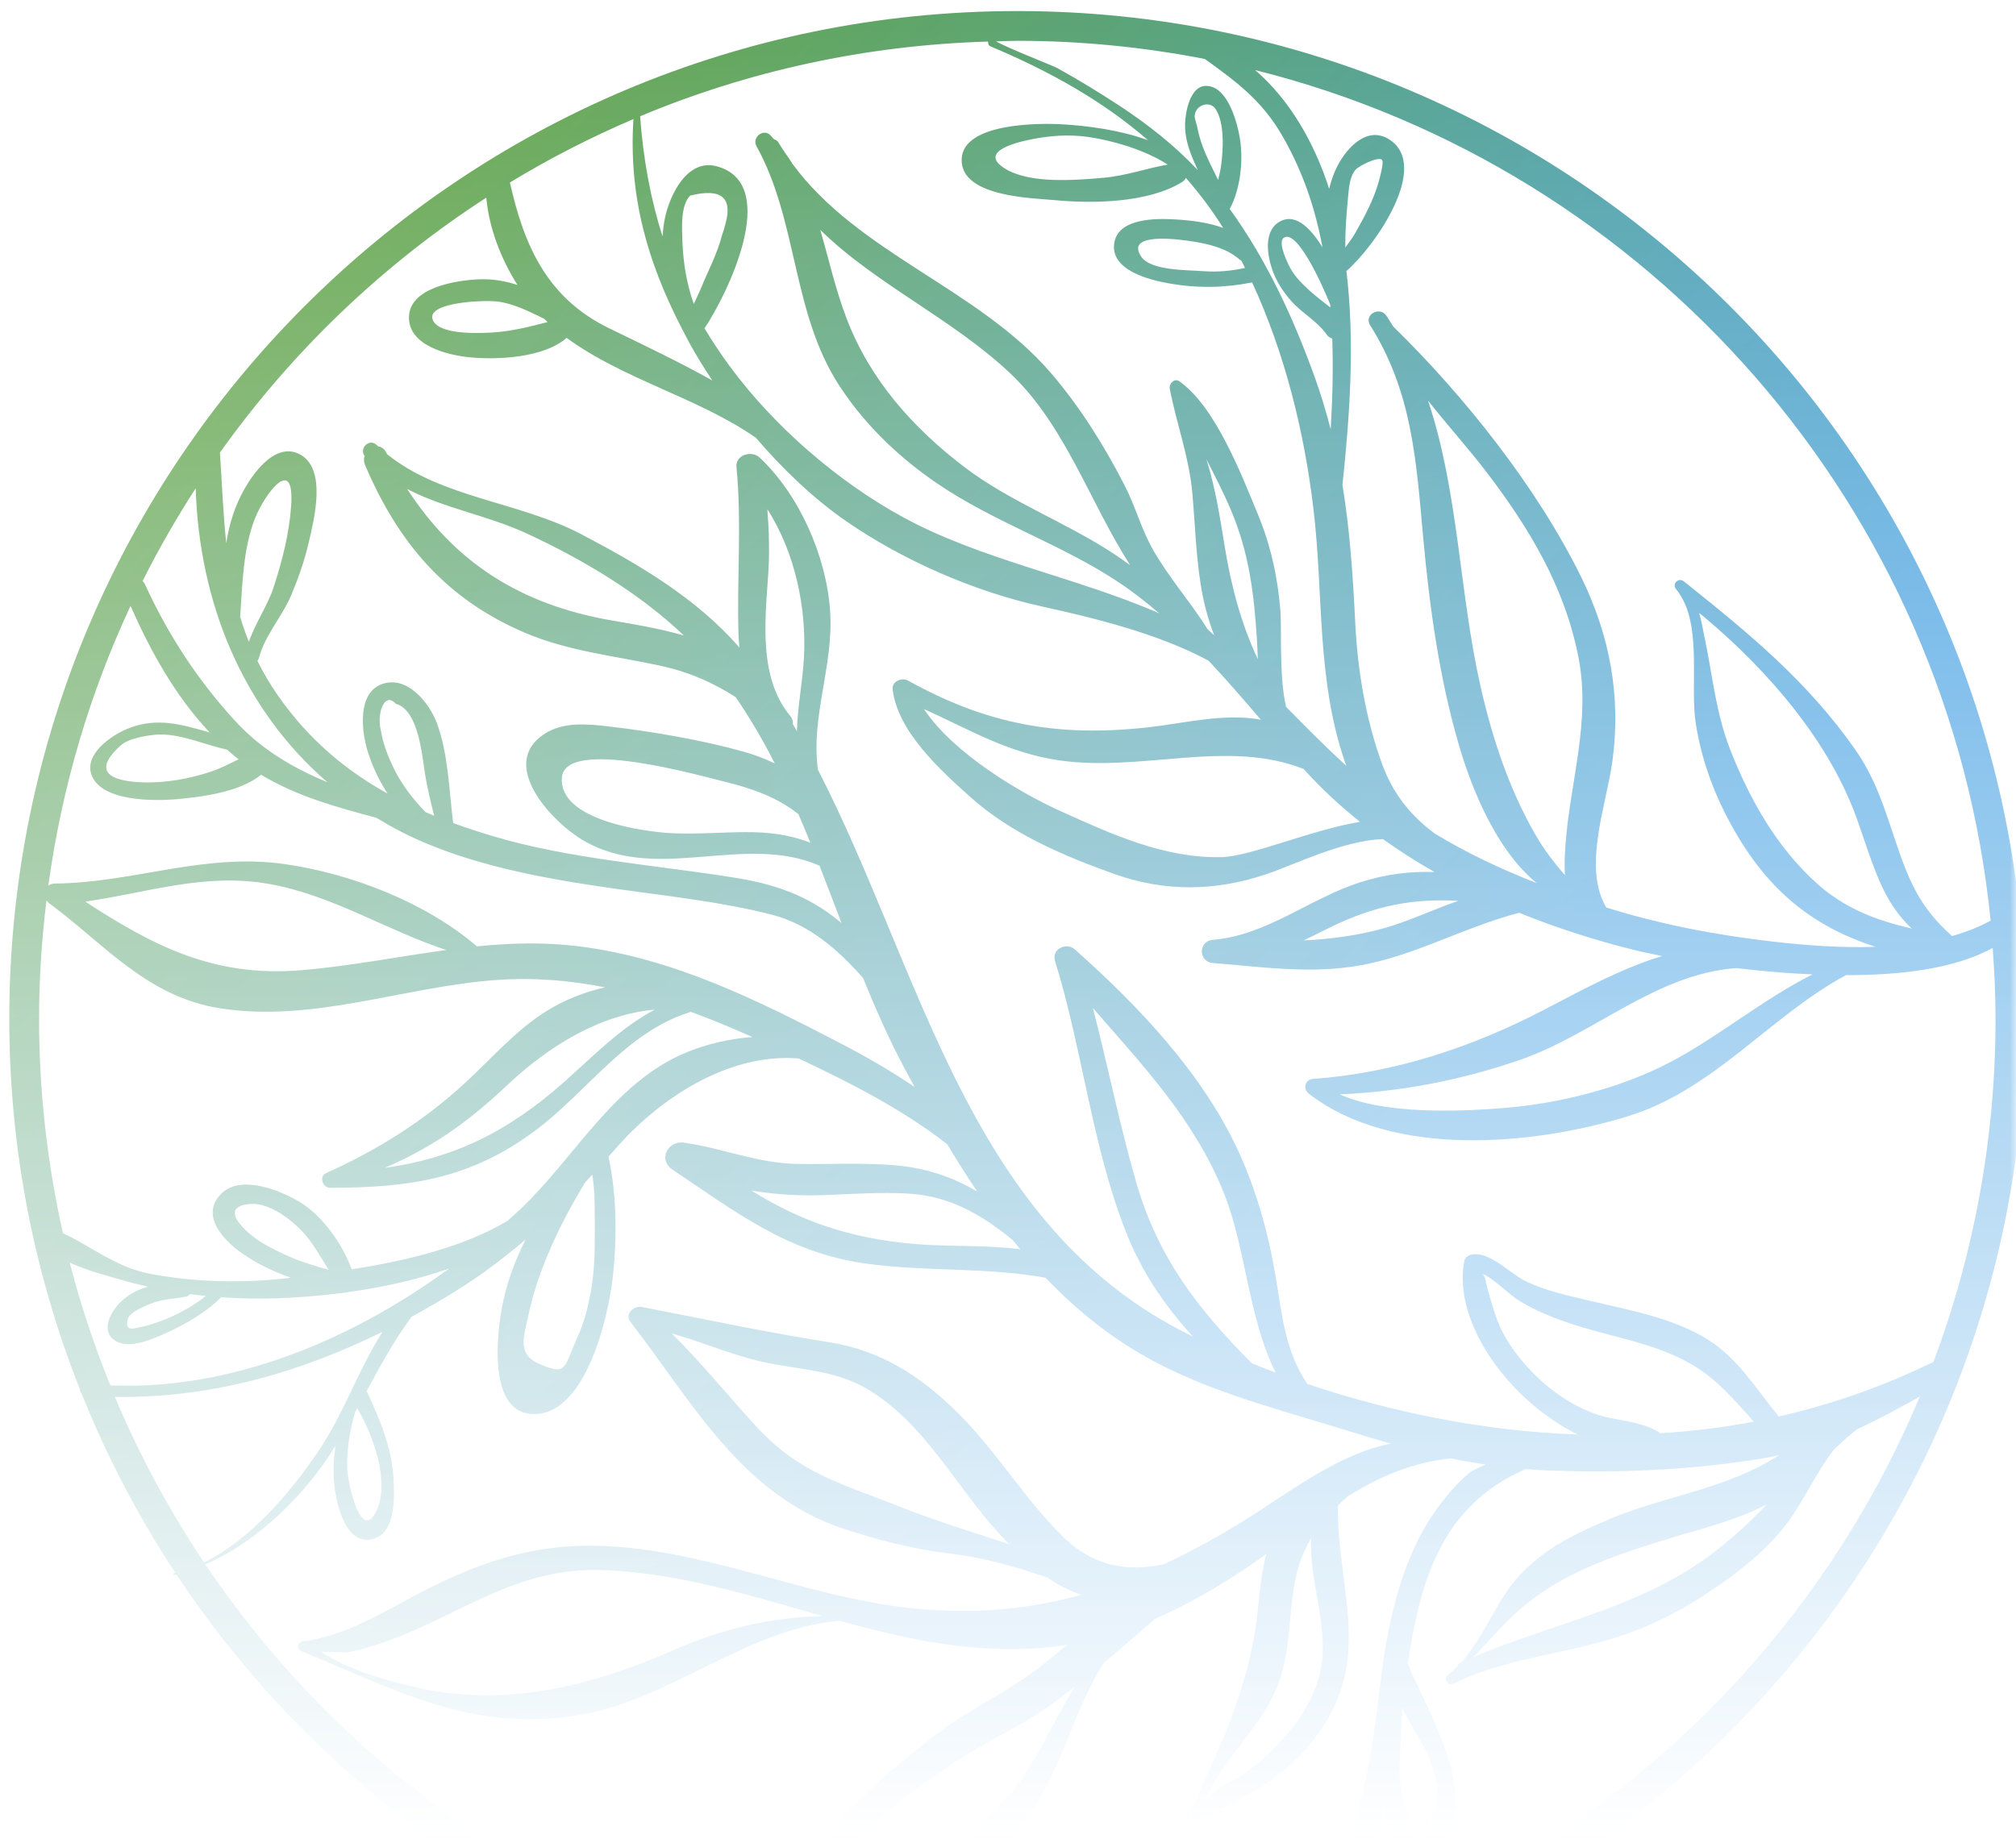 <svg width="160" height="146" viewBox="0 0 160 146" fill="none" xmlns="http://www.w3.org/2000/svg">
<g clip-path="url(#clip0_1049_68228)">
<mask id="mask0_1049_68228" style="mask-type:alpha" maskUnits="userSpaceOnUse" x="-20" y="-14" width="180" height="160">
<rect x="-20" y="-14" width="180" height="160" fill="url(#paint0_linear_1049_68228)"/>
</mask>
<g mask="url(#mask0_1049_68228)">
<path d="M54.278 50.449C52.305 49.876 50.271 49.548 48.593 49.26C41.27 48.002 36.079 44.618 32.316 38.818C35.272 40.365 38.726 40.916 41.841 42.364C46.189 44.385 50.709 47.047 54.278 50.449ZM153.452 108.11C149.425 110.069 145.349 111.496 141.172 112.443C139.408 110.301 137.979 107.878 135.569 106.357C132.785 104.601 129.263 103.996 126.115 103.244C124.412 102.837 122.637 102.462 121.047 101.688C119.888 101.124 118.341 99.427 116.929 99.569C116.623 99.6 116.274 99.777 116.21 100.115C115.273 105.146 119.955 111.292 125.205 113.869C125.142 113.866 125.081 113.867 125.019 113.864C118.122 113.619 110.689 112.198 103.759 109.86C102.014 107.293 101.77 104.514 101.236 101.316C100.657 97.856 99.693 94.395 98.201 91.209C95.33 85.072 90.296 79.813 85.306 75.365C84.64 74.772 83.438 75.334 83.732 76.282C85.91 83.314 86.635 90.775 89.309 97.662C90.622 101.045 92.449 103.639 94.659 106.09C94.283 105.902 93.905 105.714 93.536 105.521C76.709 96.648 73.095 77.001 64.914 61.099C64.333 56.806 66.195 52.821 65.878 48.438C65.568 44.144 63.451 39.291 60.282 36.317C59.663 35.736 58.355 36.097 58.45 37.075C58.879 41.514 58.478 45.83 58.61 50.294C58.621 50.666 58.647 51.037 58.686 51.404C55.266 47.466 50.644 44.769 46.073 42.378C41.217 39.837 35.016 39.524 30.721 36.054C30.699 36.01 30.674 35.969 30.652 35.925C30.496 35.618 30.266 35.475 30.025 35.439C29.987 35.402 29.945 35.372 29.906 35.335C29.314 34.761 28.489 35.575 28.937 36.199C28.871 36.415 28.864 36.657 28.971 36.908C31.584 43.046 35.357 47.545 41.667 50.232C45.025 51.662 48.67 52.056 52.21 52.802C54.592 53.304 56.516 54.141 58.389 55.341C59.541 57.026 60.566 58.784 61.488 60.6C60.71 60.226 59.874 59.908 58.971 59.656C55.642 58.728 51.733 58.063 48.293 57.664C46.596 57.467 44.68 57.283 43.178 58.278C39.55 60.68 43.747 65.22 46.293 66.714C52.145 70.148 59.062 66.1 65.04 68.72C65.633 70.236 66.21 71.761 66.791 73.283C64.625 71.449 62.186 70.308 58.51 69.707C52.068 68.654 45.295 68.224 39.045 66.355C37.991 66.04 36.967 65.7 35.965 65.335C35.643 62.746 35.578 59.866 34.683 57.429C34.089 55.815 32.303 53.544 30.263 54.325C28.366 55.05 28.697 58.018 29.145 59.519C29.525 60.79 30.073 61.936 30.758 62.996C27.42 61.145 24.495 58.694 22.073 55.237C21.428 54.316 20.893 53.391 20.43 52.46C20.481 52.4 20.523 52.327 20.548 52.23C21.009 50.449 22.406 48.927 23.116 47.237C23.685 45.881 24.169 44.506 24.499 43.072C24.908 41.295 26.006 37.136 23.727 36.03C21.867 35.127 20.176 37.461 19.413 38.793C18.622 40.176 18.185 41.629 17.954 43.12C17.71 40.79 17.618 38.398 17.455 35.928C23.155 27.918 30.332 21.041 38.597 15.687C38.803 18.055 39.738 20.524 41.072 22.625C40.123 22.312 39.123 22.124 37.953 22.177C36.227 22.255 32.538 22.808 32.459 25.127C32.378 27.474 35.615 28.208 37.346 28.37C39.456 28.566 43.13 28.427 44.973 26.821C49.446 30.105 55.337 31.546 59.902 34.69C59.925 34.705 59.947 34.713 59.969 34.727C62.161 37.286 64.627 39.624 67.134 41.357C71.68 44.499 77.347 46.971 82.733 48.152C86.651 49.012 91.915 50.277 95.925 52.452C97.346 53.967 98.709 55.54 100.068 57.133C97.175 56.589 93.999 57.414 91.138 57.734C83.91 58.543 78.301 57.49 72.06 54.023C71.576 53.755 70.771 54.082 70.845 54.721C71.231 58.089 74.706 61.207 77.059 63.31C80.27 66.18 84.402 67.939 88.43 69.376C92.445 70.808 96.405 70.754 100.419 69.423C102.645 68.683 106.618 66.694 109.762 66.612C111.072 67.546 112.434 68.42 113.845 69.222C111.978 69.162 110.091 69.357 107.942 70.042C103.992 71.3 100.517 74.259 96.27 74.603C95.087 74.699 95.085 76.35 96.27 76.447C100.165 76.762 104.035 77.33 107.936 76.637C112.333 75.854 116.268 73.566 120.57 72.46C123.526 73.658 126.552 74.622 129.526 75.368C130.311 75.564 131.113 75.73 131.912 75.895C128.765 76.85 125.868 78.422 122.608 80.126C116.886 83.116 110.678 85.18 104.213 85.647C103.546 85.695 103.397 86.45 103.892 86.833C110.548 91.969 121.722 90.914 129.177 88.617C136.058 86.497 140.409 80.706 146.502 77.408C150.448 77.415 154.976 77.004 158.15 75.247C158.284 77.109 158.376 78.982 158.376 80.878C158.376 90.461 156.628 99.635 153.452 108.11ZM140.241 119.411C138.827 120.886 137.328 122.269 135.655 123.504C129.976 127.696 123.263 128.848 116.934 131.542C118.13 130.316 119.222 128.989 120.519 127.847C123.787 124.972 127.693 123.633 131.806 122.335C134.566 121.464 137.643 120.782 140.241 119.411ZM131.75 113.778C131.704 113.725 131.648 113.679 131.584 113.642C129.991 112.727 128.228 112.824 126.517 112.206C123.646 111.172 120.929 108.695 119.423 106.072C118.812 105.009 118.493 103.81 118.151 102.647C117.852 101.627 117.918 101.089 117.459 101.099C118.118 101.084 119.722 102.72 120.426 103.162C122.545 104.496 124.951 105.22 127.366 105.86C130.216 106.616 133.062 107.293 135.445 109.099C136.809 110.133 138.004 111.528 139.192 112.855C136.752 113.317 134.275 113.621 131.75 113.778ZM101.503 155.683C105.097 152.826 107.949 148.909 109.34 144.921C109.53 144.374 109.697 143.814 109.852 143.246C110.133 146.002 110.997 148.169 113.254 146.992C118.565 144.222 113.147 135.63 111.727 132.07C112.703 125.579 114.351 119.545 121.081 116.619C121.543 116.654 122.005 116.691 122.474 116.711C128.338 116.962 134.197 116.714 139.996 115.756C140.417 115.687 140.807 115.593 141.208 115.508C140.605 115.889 139.992 116.244 139.367 116.555C135.702 118.376 131.512 118.996 127.756 120.585C125.023 121.742 122.638 122.876 120.598 125.054C118.81 126.962 117.765 129.981 115.986 131.957C115.961 131.969 115.937 131.978 115.914 131.989C115.792 132.045 115.696 132.182 115.65 132.306C115.426 132.526 115.199 132.741 114.949 132.924C114.518 133.237 114.882 133.889 115.37 133.646C118.701 131.994 122.68 131.449 126.252 130.552C129.833 129.653 132.645 128.375 135.749 126.302C137.958 124.827 139.951 123.273 141.618 121.196C143.022 119.445 144.08 116.958 145.558 115.061C146.149 114.496 146.754 113.947 147.401 113.449C149.07 112.686 150.685 111.807 152.368 110.861C143.255 132.605 124.527 149.306 101.503 155.683ZM105.639 148.298C104.293 149.243 102.897 150.084 101.354 150.705C100.295 151.132 99.205 151.491 98.081 151.69C97.472 151.797 96.754 151.983 96.133 151.894C95.784 151.94 95.473 151.834 95.201 151.575C94.374 151.372 94.395 151.097 95.263 150.751C96.238 149.736 98.277 149.246 99.535 148.848C101.628 148.185 103.885 147.603 106.112 147.499C105.961 147.768 105.806 148.035 105.639 148.298ZM111.24 135.577L111.248 135.527C112.615 138.249 114.883 140.871 113.771 143.987C112.249 148.252 111.101 142.092 111.08 141.009C111.047 139.256 111.233 137.485 111.268 135.729C111.269 135.672 111.251 135.628 111.24 135.577ZM85.309 133.896C83.568 136.648 82.278 139.876 80.289 142.267C75.968 147.461 69.912 148.961 63.946 151.077C65.048 149.541 66.02 147.834 67.302 146.558C69.878 143.997 72.733 141.94 75.727 139.913C78.082 138.32 80.723 137.205 83.053 135.579C83.814 135.049 84.565 134.483 85.309 133.896ZM65.28 128.282C61.166 128.388 57.202 129.327 53.439 130.995C47.148 133.785 40.231 135.538 33.294 134.005C30.811 133.457 27.699 132.593 25.498 131.134C26.158 131.127 26.817 131.133 27.474 131.171C28.102 131.101 28.896 130.872 29.481 130.694C35.99 128.725 40.512 124.374 47.829 124.633C53.823 124.845 59.539 126.658 65.28 128.282ZM80.082 122.571C77.111 121.612 74.136 120.686 71.208 119.525C66.727 117.747 63.402 116.929 60.012 113.224C57.751 110.755 55.675 108.189 53.313 105.849C55.694 106.516 58.015 107.534 60.403 108.081C63.23 108.726 66.233 108.725 68.799 110.244C73.399 112.966 75.799 117.938 79.299 121.742C79.554 122.02 79.816 122.297 80.082 122.571ZM104.838 132.434C104.342 135.053 102.721 137.169 100.895 139.023C100.007 139.925 99.056 140.583 98.008 141.261C97.369 141.522 96.786 141.879 96.26 142.333C95.189 143.105 95.052 143.159 95.845 142.496C97.311 139.266 100.427 136.855 101.592 133.257C102.27 131.17 102.313 129.059 102.56 126.887C102.789 124.872 103.295 123.374 104.061 122.095C103.874 125.405 105.467 129.103 104.838 132.434ZM99.347 108.219C95.092 103.938 91.889 99.831 90.155 93.793C88.85 89.246 87.92 84.599 86.737 80.017C90.7 84.591 94.765 88.824 97.136 94.709C98.871 99.015 99.081 104.687 101.249 108.967C100.61 108.725 99.975 108.477 99.347 108.219ZM16.297 124.187C19.491 122.796 22.281 120.384 24.477 117.773C25.278 116.821 25.974 115.809 26.626 114.774C26.417 116.161 26.404 117.573 26.701 118.954C26.984 120.274 27.751 122.69 29.621 122.161C31.439 121.646 31.3 118.816 31.233 117.451C31.108 114.932 30.192 112.804 29.161 110.549C29.142 110.507 29.111 110.485 29.086 110.452C30.178 108.418 31.288 106.398 32.656 104.535C33.885 103.865 35.098 103.156 36.294 102.409C38.217 101.205 40.014 99.85 41.721 98.388C40.842 100.129 40.154 101.965 39.8 104.005C39.412 106.242 38.765 112.34 42.468 112.25C46.572 112.151 48.266 104.419 48.603 101.618C48.965 98.599 48.984 94.893 48.288 91.826C48.449 91.642 48.615 91.46 48.776 91.274C52.314 87.181 57.822 83.568 63.384 84.023C67.357 85.893 71.628 88.055 75.184 90.839C75.943 92.11 76.732 93.362 77.556 94.585C75.609 93.441 73.466 92.682 70.849 92.488C68.344 92.302 65.827 92.431 63.33 92.397C60.09 92.353 57.409 91.143 54.27 90.707C52.996 90.53 52.204 92.061 53.37 92.843C58.369 96.201 62.502 99.42 68.606 100.289C73.439 100.977 78.246 100.565 82.984 101.434C85.672 104.249 88.753 106.679 92.407 108.489C97.148 110.838 102.306 112.114 107.321 113.687C108.346 114.009 109.365 114.311 110.384 114.599C109.6 114.756 108.812 114.976 108.016 115.286C104.584 116.628 101.521 118.998 98.411 120.909C96.389 122.151 94.386 123.238 92.376 124.172C89.589 124.78 86.851 124.418 84.381 122.004C81.291 118.981 79.094 115.205 76.024 112.163C73.105 109.271 69.931 107.2 65.82 106.553C60.797 105.763 55.906 104.708 50.915 103.747C50.325 103.634 49.556 104.308 50.02 104.911C55.01 111.384 58.871 118.689 66.989 121.369C69.64 122.245 72.55 122.991 75.322 123.315C78.101 123.642 80.601 124.376 83.11 125.221C83.95 125.803 84.855 126.269 85.822 126.602C80.916 127.952 75.809 128.287 70.137 127.368C61.983 126.047 53.904 122.331 45.523 122.733C41.57 122.923 38.012 124.129 34.472 125.864C31.168 127.484 27.774 129.831 24.044 130.296C23.59 130.353 23.51 130.906 23.938 131.081C31.448 134.156 37.248 137.478 45.719 136.187C53.086 135.064 59.287 129.251 66.646 128.663C72.425 130.254 78.254 131.512 84.443 130.613C84.531 130.601 84.614 130.577 84.701 130.564C83.789 131.298 82.908 132.078 81.965 132.757C79.421 134.589 76.582 135.886 74.113 137.821C71.716 139.7 69.451 141.54 67.359 143.772C66.147 145.066 64.95 146.354 63.889 147.778C62.809 149.228 61.86 151.544 60.258 152.512C59.477 152.983 59.981 154.36 60.9 154.035C67.672 151.639 75.194 150.964 80.458 145.495C84.18 141.627 84.832 136.267 87.618 132C88.992 130.835 90.343 129.642 91.686 128.495C94.801 127.152 97.726 125.353 100.504 123.359C100.06 125.014 99.951 126.804 99.756 128.437C99.122 133.775 96.841 138.783 94.532 143.607C94.366 143.956 94.652 144.523 95.1 144.346C99.266 142.698 103.089 140.403 105.408 136.407C108.644 130.828 106.055 125.357 106.183 119.505C106.42 119.274 106.665 119.043 106.926 118.81C109.405 117.257 111.974 116.112 115.141 115.77C116.054 115.958 116.973 116.12 117.899 116.258C117.278 116.538 116.784 116.779 116.657 116.884C115.59 117.766 114.587 118.965 113.804 120.106C111.249 123.823 110.205 128.563 109.639 132.948C109.096 137.147 108.705 141.549 107.088 145.478C107.029 145.468 106.983 145.443 106.917 145.444C103.442 145.492 99.919 146.626 96.806 148.126C95.662 148.676 92.928 150.013 93.052 151.578C93.244 153.975 97.522 153.051 98.877 152.713C100.457 152.32 102.146 151.707 103.698 150.878C101.621 153.289 99.009 155.439 96.149 156.979C91.168 157.983 86.015 158.514 80.738 158.514C53.898 158.514 30.241 144.893 16.297 124.187ZM28.163 112.147C28.227 112.031 28.291 111.913 28.355 111.796C29.63 113.923 30.908 117.581 29.934 119.808C28.671 122.695 27.594 117.703 27.558 116.613C27.507 115.103 27.758 113.6 28.163 112.147ZM9.119 110.889C16.599 111.01 23.712 109.005 30.368 105.718C28.415 108.754 27.309 112.188 25.245 115.235C23.134 118.352 19.926 122.21 16.197 124.031C13.437 119.911 11.061 115.515 9.119 110.889ZM23.015 99.773C22.158 99.401 21.314 98.99 20.527 98.484C19.843 98.043 17.073 95.823 19.845 95.572C21.407 95.43 23.303 96.932 24.238 98.029C24.966 98.883 25.487 99.869 26.088 100.804C25.05 100.504 24.016 100.208 23.015 99.773ZM14.759 102.929C14.9 102.902 14.996 102.823 15.068 102.726C15.49 102.781 15.912 102.83 16.336 102.872C14.92 104.037 12.803 104.999 11.197 105.336C10.69 105.442 9.878 105.771 10.134 104.721C10.281 104.12 11.775 103.547 12.197 103.402C13.031 103.115 13.897 103.099 14.759 102.929ZM8.759 109.976C7.483 106.82 6.39 103.572 5.532 100.227C6.96 100.882 8.618 101.305 9.623 101.6C10.319 101.805 11.031 101.98 11.749 102.141C11.02 102.34 10.322 102.666 9.658 103.279C8.91 103.969 7.962 105.462 8.989 106.314C10.061 107.203 11.98 106.349 13.027 105.889C14.533 105.227 16.383 104.186 17.547 102.978C19.021 103.081 20.495 103.11 21.938 103.062C23.626 103.007 25.442 102.866 27.297 102.62C27.411 102.63 27.514 102.615 27.604 102.576C30.301 102.203 33.066 101.6 35.642 100.703C27.847 106.412 18.299 110.377 8.759 109.976ZM47.205 97.786C47.218 99.407 47.174 101.048 46.873 102.646C46.653 103.819 46.352 104.991 45.859 106.082C44.727 108.597 45.008 109.183 42.92 108.328C40.969 107.528 41.569 106.122 41.985 104.191C42.253 102.94 42.635 101.747 43.093 100.551C43.972 98.251 45.153 95.978 46.441 93.858C46.631 93.656 46.819 93.454 47.007 93.251C47.252 94.744 47.194 96.368 47.205 97.786ZM51.976 80.144C49.274 81.563 47.185 83.746 44.758 85.9C40.269 89.884 35.953 91.959 30.53 92.712C34.124 91.162 36.976 89.243 40.236 86.161C43.487 83.085 47.586 80.535 51.976 80.144ZM3.688 71.463C3.748 71.555 3.819 71.639 3.913 71.709C8.381 75.018 11.667 79.136 17.494 80.046C24.827 81.192 32.069 78.333 39.343 77.798C42.318 77.579 45.202 77.818 48.017 78.376C46.382 78.753 44.821 79.364 43.446 80.215C40.946 81.758 39.061 83.981 36.933 85.944C33.611 89.008 29.974 91.277 25.875 93.129C25.291 93.393 25.61 94.289 26.19 94.289C32.402 94.289 37.24 93.614 42.371 89.831C46.599 86.713 49.661 81.902 54.831 80.323C56.475 80.924 58.102 81.599 59.716 82.323C57.876 82.457 56.065 82.885 54.446 83.556C48.72 85.932 45.651 91.853 41.326 95.962C40.989 96.282 40.636 96.594 40.288 96.909C36.743 99.022 32.207 100.081 27.907 100.765C27.225 98.825 25.627 96.556 23.889 95.479C22.349 94.526 19.178 93.206 17.594 94.727C15.828 96.424 17.724 98.451 19.174 99.465C20.452 100.36 21.742 100.958 23.081 101.431C19.374 101.881 15.471 101.808 11.82 101.098C9.196 100.587 7.223 98.922 4.994 97.894C3.768 92.416 3.1 86.726 3.1 80.878C3.1 77.688 3.315 74.552 3.688 71.463ZM18.04 59.514C18.083 59.553 18.12 59.595 18.164 59.634C18.419 59.859 18.677 60.073 18.938 60.277C18.229 60.611 17.53 60.99 16.794 61.237C15.029 61.83 13.071 62.182 11.206 62.101C9.712 62.036 6.804 61.659 9.599 59.157C10.256 58.569 11.96 58.311 12.708 58.307C14.505 58.295 16.279 59.133 18.04 59.514ZM35.422 75.414C31.593 75.933 27.786 76.697 23.896 77.019C16.91 77.599 12.075 75.023 6.765 71.571C11.671 70.876 16.238 69.254 21.377 70.173C26.384 71.067 30.692 73.859 35.422 75.414ZM80.976 99.168C78.237 98.809 75.382 98.992 72.589 98.752C67.387 98.307 63.475 96.902 59.632 94.507C61.552 94.832 63.499 94.956 65.776 94.856C67.809 94.766 69.961 94.638 71.996 94.743C75.369 94.918 77.919 96.441 80.349 98.412C80.553 98.669 80.767 98.916 80.976 99.168ZM68.49 77.622C69.508 80.128 70.595 82.593 71.864 84.951C72.103 85.394 72.345 85.838 72.586 86.281C70.743 85.033 68.795 83.913 66.81 82.876C60.217 79.431 53.396 76.043 45.918 75.117C43.185 74.778 40.507 74.859 37.849 75.124C33.778 71.614 27.786 69.324 22.543 68.587C16.169 67.691 10.582 70.084 4.339 70.138C4.13 70.14 3.965 70.205 3.836 70.302C4.904 62.469 7.135 55.008 10.359 48.099C11.973 51.737 13.904 55.235 16.639 58.143C14.494 57.539 12.475 56.894 10.154 57.835C8.889 58.347 6.707 59.806 7.246 61.457C7.969 63.673 12.363 63.59 14.017 63.442C16.028 63.261 19.016 62.885 20.723 61.504C23.554 63.21 26.674 64.06 29.876 64.92C30.503 65.302 31.146 65.671 31.815 66.014C36.984 68.668 43.27 69.762 48.952 70.566C52.986 71.137 57.349 71.598 61.286 72.619C64.242 73.385 66.505 75.388 68.49 77.622ZM64.315 66.898C62.688 66.257 61 66.045 59.159 66.057C57.218 66.068 55.273 66.232 53.327 66.141C51.328 66.047 44.33 65.171 44.595 61.728C44.844 58.499 55.548 61.576 57.587 62.072C59.589 62.557 61.745 63.31 63.37 64.635C63.694 65.384 64.007 66.139 64.315 66.898ZM63.805 52.223C63.696 54.151 63.293 56.123 63.247 58.047C63.14 57.859 63.036 57.67 62.927 57.485C62.95 57.272 62.894 57.045 62.723 56.842C60.169 53.763 60.734 49.181 60.972 45.545C61.09 43.737 61.027 42.087 60.901 40.424C63.121 43.873 64.024 48.343 63.805 52.223ZM31.191 60.87C30.784 60.005 30.399 59.035 30.246 58.08C30.092 57.476 30.097 56.872 30.258 56.268C30.562 55.498 30.948 55.363 31.413 55.867C33.234 56.37 33.495 60.006 33.744 61.509C33.927 62.61 34.185 63.681 34.458 64.754C34.225 64.659 33.993 64.562 33.763 64.463C32.737 63.392 31.822 62.212 31.191 60.87ZM25.995 62.103C23.297 60.972 20.777 59.546 18.603 57.165C15.644 53.925 13.333 50.371 11.508 46.391C11.456 46.278 11.388 46.196 11.315 46.126C12.589 43.588 13.998 41.132 15.531 38.761C15.807 47.799 19.237 56.275 25.995 62.103ZM19.062 48.977C19.237 46.368 19.286 43.597 20.231 41.168C20.977 39.253 23.392 35.988 23.108 40.15C22.959 42.342 22.389 44.56 21.708 46.643C21.245 48.056 20.243 49.501 19.752 50.948C19.489 50.295 19.259 49.638 19.062 48.977ZM95.627 4.682C98.085 6.46 100.171 7.966 101.815 10.856C103.457 13.741 104.385 16.585 104.96 19.636C103.946 17.987 102.685 16.802 101.411 17.692C100.29 18.474 100.593 20.303 100.963 21.379C101.281 22.304 101.795 23.106 102.432 23.842C103.278 24.823 104.559 25.499 105.282 26.546C105.405 26.726 105.565 26.82 105.734 26.878C105.816 29.25 105.757 31.662 105.61 34.076C105.258 32.719 104.852 31.348 104.344 29.94C102.648 25.234 100.529 20.636 97.595 16.586C98.433 15.037 98.674 12.85 98.425 11.124C98.243 9.869 97.468 6.795 95.7 6.817C94.451 6.832 94.073 8.904 94.054 9.822C94.026 11.211 94.545 12.356 95.062 13.503C93.209 11.528 91.053 9.837 88.797 8.361C87.204 7.318 85.551 6.307 83.883 5.389C83.571 5.218 79.826 3.758 79.057 3.283C79.619 3.271 80.175 3.24 80.738 3.24C85.833 3.24 90.808 3.745 95.627 4.682ZM115.743 71.51C113.783 72.176 111.857 73.117 109.874 73.674C107.72 74.281 105.601 74.547 103.468 74.652C104.16 74.321 104.841 73.977 105.508 73.646C109.202 71.817 112.26 71.323 115.743 71.51ZM103.596 61.189C104.92 62.649 106.379 63.995 107.936 65.237C103.953 65.914 99.275 67.985 96.937 68.04C92.402 68.145 88.204 66.21 84.163 64.386C81.041 62.975 75.685 59.843 73.334 56.289C76.877 57.869 79.957 59.777 84.125 60.367C90.677 61.295 97.421 58.645 103.471 61.046C103.514 61.093 103.554 61.141 103.596 61.189ZM89.689 44.858C89.268 44.56 88.85 44.261 88.419 43.976C84.564 41.435 80.166 39.845 76.497 37.044C72.428 33.938 69.057 30.141 67.204 25.321C66.295 22.954 65.777 20.553 65.099 18.247C69.519 22.584 75.64 25.327 80.233 29.688C84.547 33.784 86.501 39.895 89.689 44.858ZM97.208 43.433C96.83 41.115 96.489 38.882 95.803 36.635C95.785 36.577 95.761 36.508 95.735 36.433C96.414 37.766 97.104 39.098 97.685 40.472C99.158 43.953 99.537 47.197 99.767 50.948C99.793 51.362 99.808 51.832 99.827 52.328C98.525 49.557 97.722 46.597 97.208 43.433ZM105.57 24.172C105.576 24.251 105.58 24.331 105.586 24.409C105.052 23.976 104.49 23.572 103.966 23.098C103.37 22.558 102.818 22.015 102.416 21.308C102.23 20.98 101.384 19.256 101.869 18.889C102.877 18.124 104.821 22.301 105.57 24.172ZM106.768 19.654C106.758 18.352 106.852 17.052 106.98 15.749C107.052 15.016 107.08 14.076 107.581 13.476C107.836 13.17 109.365 12.408 109.677 12.679C109.871 12.845 109.487 14.179 109.426 14.406C109.038 15.828 108.267 17.252 107.542 18.528C107.331 18.898 107.043 19.271 106.768 19.654ZM96.906 13.189C96.856 13.541 96.765 13.911 96.677 14.285C96.485 13.88 96.274 13.482 96.076 13.069C95.594 12.067 95.227 11.169 95.018 10.081C94.966 9.81 94.8 9.438 94.819 9.171C94.873 8.366 95.98 7.943 96.459 8.636C97.207 9.714 97.085 11.948 96.906 13.189ZM98.384 20.606C98.428 20.645 98.475 20.661 98.52 20.688C98.62 20.882 98.718 21.076 98.814 21.271C97.688 21.51 96.654 21.614 95.436 21.522C94.186 21.426 91.326 21.491 90.575 20.377C89.407 18.647 92.671 18.918 93.681 19.036C95.218 19.215 97.181 19.525 98.384 20.606ZM92.67 13.065C90.966 13.368 89.339 13.959 87.587 14.112C85.363 14.307 81.847 14.586 79.89 13.459C77.582 12.129 80.377 11.361 81.772 11.076C83.294 10.765 84.797 10.656 86.328 10.866C88.243 11.13 90.928 11.913 92.67 13.065ZM57.906 29.057C57.176 28.064 56.518 27.068 55.913 26.065C57.627 23.52 62.059 14.649 56.92 13.209C54.551 12.546 53.159 15.464 52.77 17.322C52.672 17.793 52.619 18.28 52.585 18.771C51.628 15.789 51.06 12.649 50.799 9.231C59.337 5.658 68.653 3.586 78.417 3.299C78.422 3.343 78.427 3.387 78.43 3.431C78.443 3.562 78.507 3.637 78.625 3.687C83.261 5.634 87.512 7.998 91.109 11.131C88.908 10.326 86.366 9.985 84.281 9.866C82.494 9.766 76.432 9.743 76.323 12.623C76.209 15.648 81.953 15.718 83.745 15.89C86.771 16.18 91.124 16.099 93.8 14.463C93.957 14.367 94.051 14.247 94.115 14.121C95.189 15.342 96.18 16.662 97.077 18.095C95.858 17.645 94.516 17.49 93.193 17.414C91.754 17.332 88.847 17.318 88.456 19.177C87.982 21.439 91.241 22.227 92.794 22.499C95.068 22.897 97.168 22.855 99.376 22.419C101.981 28.068 103.502 34.237 104.237 40.351C105.06 47.201 104.46 53.867 106.758 60.544C106.789 60.632 106.825 60.712 106.855 60.799C105.222 59.305 103.656 57.728 102.064 56.105C101.501 53.646 101.735 49.931 101.618 48.476C101.406 45.82 100.862 43.324 99.845 40.862C98.534 37.692 96.475 32.302 93.607 30.274C93.201 29.987 92.76 30.459 92.839 30.864C93.381 33.662 94.38 36.292 94.634 39.182C94.869 41.865 94.93 44.681 95.461 47.332C95.673 48.397 95.979 49.425 96.358 50.424C96.172 50.248 95.985 50.076 95.798 49.903C95.789 49.883 95.786 49.864 95.775 49.844C94.433 47.731 92.758 45.828 91.518 43.658C90.593 42.039 90.114 40.207 89.267 38.554C87.661 35.416 85.701 32.276 83.406 29.609C77.651 22.912 68.096 20.107 62.896 13.006C62.718 12.72 62.529 12.438 62.327 12.159C62.145 11.881 61.954 11.611 61.786 11.318C61.702 11.174 61.573 11.092 61.433 11.06C61.339 10.956 61.254 10.85 61.156 10.748C60.59 10.155 59.653 10.91 60.041 11.608C63.329 17.541 62.838 24.797 66.591 30.583C68.82 34.018 71.911 36.849 75.348 39.01C79.686 41.736 84.522 43.388 88.797 46.232C89.936 46.99 90.984 47.822 91.998 48.685C85.402 45.806 77.859 44.439 71.658 41.05C66.441 38.197 61.41 33.821 57.906 29.057ZM55.065 24.13C54.501 22.561 54.221 20.839 54.162 19.213C54.125 18.205 53.985 16.305 54.776 15.526C57.229 14.916 58.162 15.667 57.575 17.777C57.5 18.078 57.41 18.373 57.304 18.664C56.936 20.136 56.174 21.541 55.604 22.947C55.472 23.271 55.256 23.689 55.065 24.13ZM40.468 14.487C43.597 12.585 46.874 10.904 50.273 9.452C49.88 15.493 51.363 20.752 54.089 26.023C54.111 26.066 54.129 26.114 54.151 26.157C54.157 26.169 54.167 26.175 54.174 26.186C54.355 26.533 54.524 26.879 54.716 27.227C55.257 28.208 55.868 29.207 56.536 30.205C53.849 28.698 51.023 27.365 48.33 26.052C43.375 23.636 41.586 19.447 40.468 14.487ZM43.456 25.567C41.995 25.949 40.54 26.315 39.001 26.398C38.114 26.445 34.819 26.624 34.341 25.377C33.801 23.963 38.613 23.771 39.699 23.964C41.001 24.195 42.065 24.771 43.197 25.306C43.283 25.393 43.368 25.483 43.456 25.567ZM124.257 66.896C124.178 67.902 124.151 68.74 124.2 69.468C123.321 68.474 122.498 67.376 121.839 66.229C119.752 62.595 118.434 58.585 117.509 54.517C115.818 47.096 115.757 38.983 113.333 31.799C114.861 33.734 116.53 35.584 117.966 37.46C121.374 41.915 124.205 46.632 125.284 52.224C126.251 57.244 124.645 61.944 124.257 66.896ZM151.721 73.711C148.964 73.069 146.422 72.144 144.152 70.088C140.981 67.214 138.859 63.446 137.315 59.5C136.169 56.571 135.916 53.596 135.275 50.555C135.15 49.963 135.04 49.292 134.856 48.658C135.009 48.78 135.161 48.901 135.307 49.024C140.319 53.236 145.215 58.877 147.409 65.102C148.734 68.861 149.404 71.53 151.721 73.711ZM142.785 77.296C143.128 77.315 143.486 77.332 143.853 77.348C139.904 79.334 136.281 82.374 132.535 84.328C128.535 86.414 123.702 87.616 119.217 87.968C115.938 88.224 109.934 88.505 106.324 86.873C111.204 86.665 115.951 85.747 120.612 84.144C126.496 82.12 131.4 77.311 137.808 76.848C139.471 77.046 141.137 77.206 142.785 77.296ZM157.986 73.085C157.043 73.599 156.013 74 154.925 74.306C152.405 72.07 151.511 70.004 150.406 66.681C149.548 64.1 148.808 61.745 147.242 59.507C143.428 54.056 138.785 50.259 133.649 46.159C133.212 45.81 132.665 46.34 133.031 46.776C133.216 46.997 133.369 47.241 133.509 47.493C133.497 47.498 133.484 47.503 133.474 47.492C133.496 47.514 133.52 47.534 133.543 47.556C134.991 50.256 134.137 54.57 134.584 57.424C135.069 60.51 136.153 63.348 137.724 66.058C140.611 71.039 144.197 73.65 148.846 75.162C146.024 75.257 143.193 75.03 140.77 74.753C136.248 74.236 131.821 73.397 127.481 72.039C125.575 68.834 127.512 63.839 127.974 60.391C128.66 55.254 127.766 50.435 125.477 45.782C121.988 38.686 116.212 31.427 110.567 25.913C110.389 25.628 110.221 25.34 110.028 25.06C109.49 24.281 108.224 24.99 108.741 25.813C112.094 31.157 112.396 36.573 112.957 42.729C113.454 48.165 114.216 53.694 115.73 58.949C116.634 62.084 118.021 65.504 120.004 68.065C120.642 68.889 121.286 69.538 121.946 70.095C119.138 68.997 116.389 67.711 113.845 66.15C112.031 64.796 110.585 63.09 109.705 60.69C108.396 57.122 107.742 53.206 107.558 49.432C107.369 45.559 107.124 42.022 106.544 38.501C107.139 32.84 107.533 27.151 106.859 21.515C109.153 19.525 113.561 13.164 110.253 11.066C108.522 9.968 106.931 11.697 106.177 13.116C105.874 13.684 105.651 14.319 105.489 14.987C104.327 11.39 102.411 7.97 99.613 5.562C130.926 13.385 154.709 40.212 157.986 73.085ZM80.738 0.878C36.555 0.878 0.737 36.695 0.737 80.878C0.737 91.255 2.735 101.16 6.331 110.258C6.326 110.402 6.38 110.545 6.485 110.649C8.494 115.654 10.988 120.41 13.919 124.856C13.89 124.862 13.863 124.872 13.834 124.878C13.736 124.9 13.777 125.055 13.876 125.031C13.92 125.02 13.962 125.002 14.006 124.991C28.328 146.612 52.862 160.878 80.738 160.878C124.922 160.878 160.738 125.06 160.738 80.878C160.738 36.695 124.922 0.878 80.738 0.878Z" fill="url(#paint1_linear_1049_68228)"/>
</g>
</g>
<defs>
<linearGradient id="paint0_linear_1049_68228" x1="70" y1="-14" x2="70" y2="146" gradientUnits="userSpaceOnUse">
<stop stop-color="white"/>
<stop offset="1" stop-color="white" stop-opacity="0"/>
</linearGradient>
<linearGradient id="paint1_linear_1049_68228" x1="16.552" y1="32.324" x2="93.333" y2="109.106" gradientUnits="userSpaceOnUse">
<stop stop-color="#559D3E"/>
<stop offset="1" stop-color="#2992DE"/>
</linearGradient>
<clipPath id="clip0_1049_68228">
<rect width="160" height="146" fill="white"/>
</clipPath>
</defs>
</svg>
